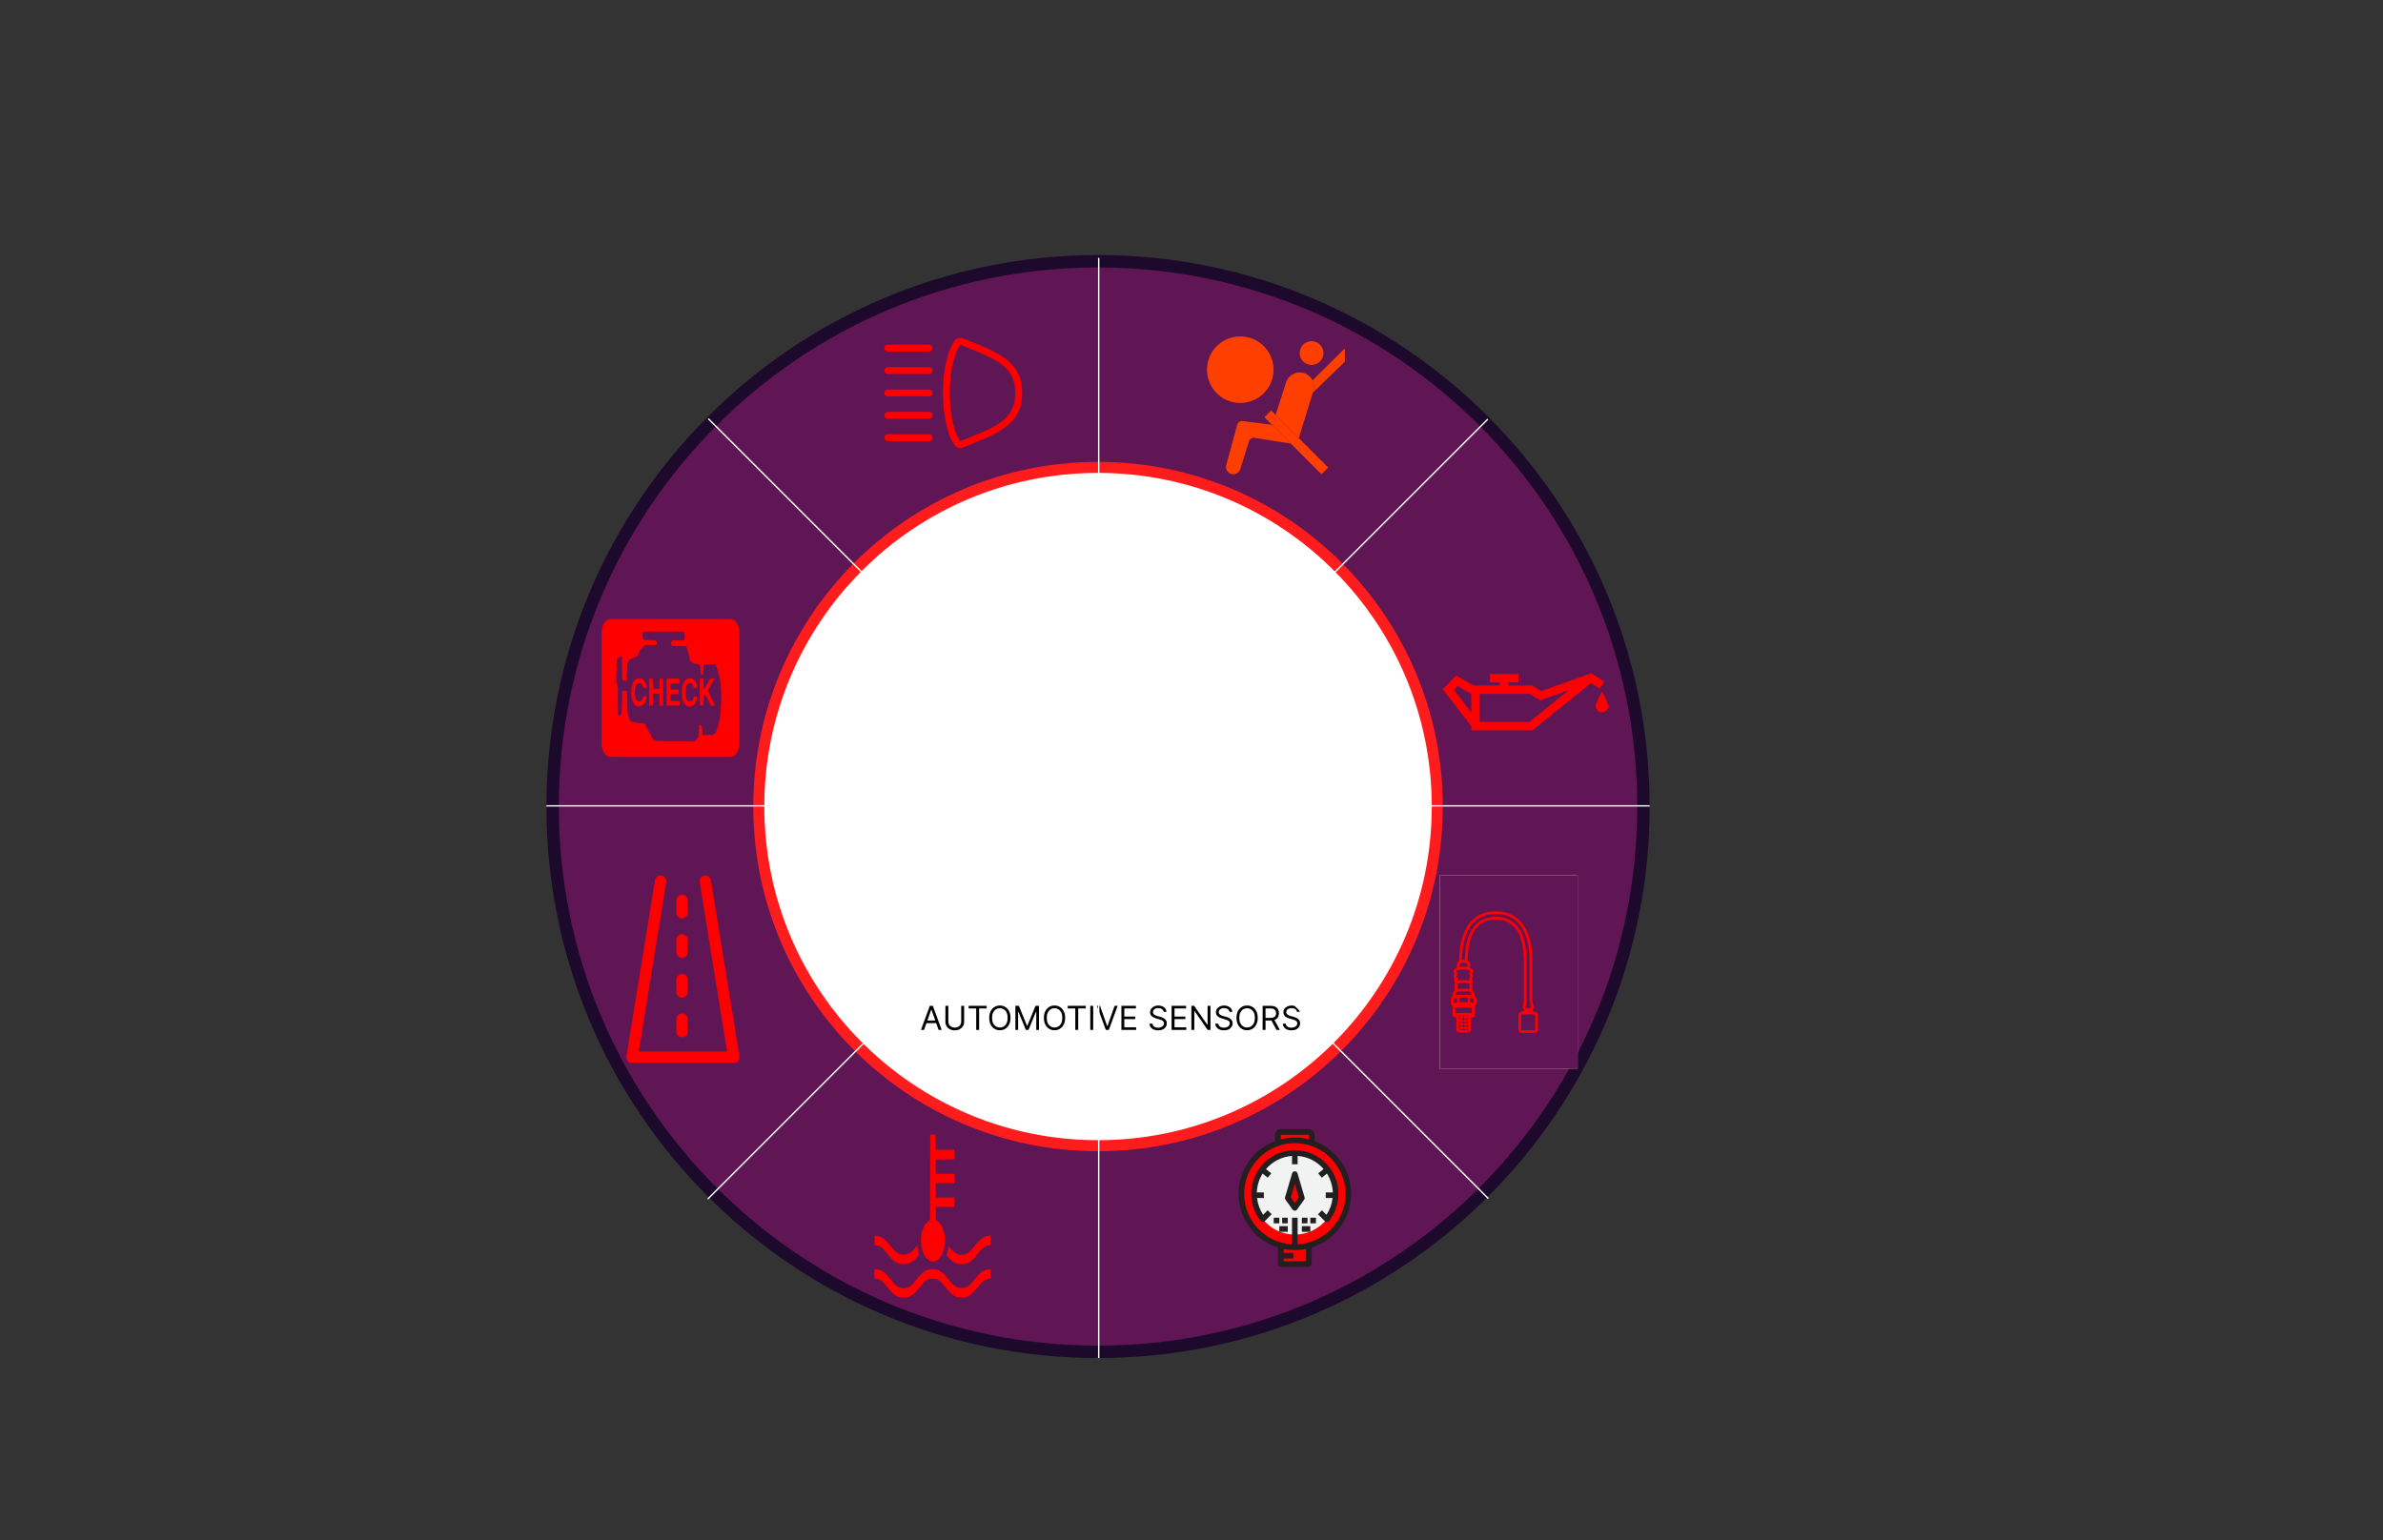 <svg id="eihUQOysJRl1" xmlns="http://www.w3.org/2000/svg" xmlns:xlink="http://www.w3.org/1999/xlink" viewBox="0 0 1728 1117" shape-rendering="geometricPrecision" text-rendering="geometricPrecision"><rect x="0" y="0" width="1728" height="1117" fill="#333333" stroke="none"/><rect width="1728" height="1117" rx="0" ry="0" transform="translate(7.224 0)" fill="transparent"/><g><path d="M1184.5,585c0,218.429-177.07,395.5-395.5,395.5-218.429,0-395.5-177.071-395.5-395.5s177.071-395.5,395.5-395.5c218.43,0,395.5,177.071,395.5,395.5Z" transform="translate(7.224 0)" fill="#601554" stroke="#1c092b" stroke-width="9"/><circle r="246" transform="translate(796.224 585)" fill="#fff" stroke="#ff1c1c" stroke-width="8"/><rect width="371" height="235" rx="0" ry="0" transform="translate(611.224 468)" fill="none"/><path d="M662.83,747h-2.216l6.409-17.455h2.182L675.614,747h-2.216l-5.216-14.693h-.137L662.83,747Zm.818-6.818h8.932v1.875h-8.932v-1.875Zm26.139-10.637h2.114v11.557c0,1.193-.282,2.259-.844,3.196-.557.932-1.344,1.668-2.361,2.208-1.017.534-2.21.801-3.58.801-1.369,0-2.562-.267-3.579-.801-1.017-.54-1.807-1.276-2.369-2.208-.557-.937-.836-2.003-.836-3.196v-11.557h2.114v11.387c0,.852.188,1.611.563,2.275.375.659.909,1.179,1.602,1.56.699.375,1.534.563,2.505.563.972,0,1.807-.188,2.506-.563.699-.381,1.233-.901,1.602-1.56.375-.664.563-1.423.563-2.275v-11.387Zm5.38,1.875v-1.875h13.091v1.875h-5.489v15.58h-2.113v-15.58h-5.489Zm30.354,6.853c0,1.841-.333,3.432-.998,4.772-.664,1.341-1.576,2.375-2.735,3.103-1.159.727-2.483,1.091-3.972,1.091s-2.812-.364-3.972-1.091c-1.159-.728-2.071-1.762-2.735-3.103-.665-1.34-.997-2.931-.997-4.772s.332-3.432.997-4.773c.664-1.341,1.576-2.375,2.735-3.102c1.16-.728,2.483-1.091,3.972-1.091s2.813.363,3.972,1.091c1.159.727,2.071,1.761,2.735,3.102.665,1.341.998,2.932.998,4.773Zm-2.046,0c0-1.512-.253-2.787-.758-3.827-.5-1.04-1.179-1.827-2.037-2.361-.853-.534-1.807-.801-2.864-.801s-2.014.267-2.872.801c-.852.534-1.531,1.321-2.037,2.361-.5,1.04-.75,2.315-.75,3.827c0,1.511.25,2.787.75,3.826.506,1.04,1.185,1.827,2.037,2.361.858.534,1.815.801,2.872.801s2.011-.267,2.864-.801c.858-.534,1.537-1.321,2.037-2.361.505-1.039.758-2.315.758-3.826Zm5.6-8.728h2.522l5.932,14.489h.205l5.931-14.489h2.523v17.455h-1.977v-13.261h-.171L738.586,747h-1.909l-5.455-13.261h-.17v13.261h-1.977v-17.455Zm36.078,8.728c0,1.841-.332,3.432-.997,4.772-.665,1.341-1.576,2.375-2.736,3.103-1.159.727-2.482,1.091-3.971,1.091s-2.813-.364-3.972-1.091c-1.159-.728-2.071-1.762-2.736-3.103-.664-1.34-.997-2.931-.997-4.772s.333-3.432.997-4.773c.665-1.341,1.577-2.375,2.736-3.102c1.159-.728,2.483-1.091,3.972-1.091s2.812.363,3.971,1.091c1.16.727,2.071,1.761,2.736,3.102s.997,2.932.997,4.773Zm-2.045,0c0-1.512-.253-2.787-.759-3.827-.5-1.04-1.179-1.827-2.037-2.361-.852-.534-1.806-.801-2.863-.801s-2.014.267-2.872.801c-.853.534-1.532,1.321-2.037,2.361-.5,1.04-.75,2.315-.75,3.827c0,1.511.25,2.787.75,3.826.505,1.04,1.184,1.827,2.037,2.361.858.534,1.815.801,2.872.801s2.011-.267,2.863-.801c.858-.534,1.537-1.321,2.037-2.361.506-1.039.759-2.315.759-3.826Zm3.918-6.853v-1.875h13.091v1.875h-5.488v15.58h-2.114v-15.58h-5.489Zm18.467-1.875v17.455h-2.114v-17.455h2.114Zm4.954,0l5.182,14.694h.204l5.182-14.694h2.216L796.822,747h-2.182l-6.409-17.455h2.216ZM805.95,747v-17.455h10.534v1.875h-8.421v5.898h7.875v1.875h-7.875v5.932h8.557v1.875h-10.67Zm30.639-13.091c-.102-.864-.517-1.534-1.245-2.011-.727-.478-1.619-.716-2.676-.716-.772,0-1.449.125-2.028.375-.574.25-1.023.594-1.347,1.031-.318.438-.477.935-.477,1.492c0,.465.111.866.332,1.201.228.33.517.605.87.827.352.216.721.395,1.108.537.386.136.741.247,1.065.332l1.773.478c.454.119.96.284,1.517.494.562.21,1.099.497,1.611.861.517.358.943.818,1.278,1.38.335.563.503,1.253.503,2.071c0,.944-.247,1.796-.742,2.557-.488.762-1.204,1.367-2.147,1.816-.938.448-2.077.673-3.418.673-1.25,0-2.332-.202-3.247-.605-.909-.404-1.625-.966-2.148-1.688-.517-.721-.809-1.559-.878-2.514h2.182c.057.659.279,1.205.665,1.636.392.426.886.745,1.483.955.602.204,1.25.307,1.943.307.807,0,1.531-.131,2.173-.392.642-.267,1.151-.637,1.526-1.108.375-.478.562-1.034.562-1.671c0-.579-.162-1.051-.485-1.415-.324-.363-.75-.659-1.279-.886-.528-.227-1.099-.426-1.713-.596l-2.148-.614c-1.363-.392-2.443-.952-3.238-1.679-.796-.727-1.193-1.679-1.193-2.855c0-.977.264-1.83.792-2.557.534-.733,1.25-1.301,2.148-1.705.903-.409,1.912-.613,3.026-.613c1.125,0,2.125.202,3,.605.875.398,1.568.943,2.079,1.636.517.693.79,1.48.818,2.361h-2.045ZM842.348,747v-17.455h10.534v1.875h-8.42v5.898h7.875v1.875h-7.875v5.932h8.556v1.875h-10.67Zm28.185-17.455v17.455h-2.046l-9.511-13.705h-.171v13.705h-2.113v-17.455h2.045l9.546,13.739h.17v-13.739h2.08Zm13.775,4.364c-.103-.864-.518-1.534-1.245-2.011-.727-.478-1.619-.716-2.676-.716-.773,0-1.449.125-2.028.375-.574.25-1.023.594-1.347,1.031-.318.438-.477.935-.477,1.492c0,.465.111.866.332,1.201.227.33.517.605.87.827.352.216.721.395,1.107.537.387.136.742.247,1.066.332l1.773.478c.454.119.96.284,1.517.494.562.21,1.099.497,1.61.861.517.358.944.818,1.279,1.38.335.563.503,1.253.503,2.071c0,.944-.248,1.796-.742,2.557-.488.762-1.204,1.367-2.148,1.816-.937.448-2.076.673-3.417.673-1.25,0-2.333-.202-3.247-.605-.909-.404-1.625-.966-2.148-1.688-.517-.721-.81-1.559-.878-2.514h2.182c.057.659.278,1.205.665,1.636.392.426.886.745,1.483.955.602.204,1.25.307,1.943.307.807,0,1.531-.131,2.173-.392.642-.267,1.151-.637,1.526-1.108.375-.478.562-1.034.562-1.671c0-.579-.162-1.051-.486-1.415-.323-.363-.75-.659-1.278-.886s-1.099-.426-1.713-.596l-2.148-.614c-1.363-.392-2.443-.952-3.238-1.679-.796-.727-1.194-1.679-1.194-2.855c0-.977.265-1.83.793-2.557.534-.733,1.25-1.301,2.148-1.705.903-.409,1.912-.613,3.025-.613c1.125,0,2.125.202,3,.605.875.398,1.568.943,2.08,1.636.517.693.79,1.48.818,2.361h-2.045Zm20.486,4.364c0,1.841-.332,3.432-.997,4.772-.665,1.341-1.577,2.375-2.736,3.103-1.159.727-2.483,1.091-3.972,1.091-1.488,0-2.812-.364-3.971-1.091-1.159-.728-2.071-1.762-2.736-3.103-.665-1.34-.997-2.931-.997-4.772s.332-3.432.997-4.773s1.577-2.375,2.736-3.102c1.159-.728,2.483-1.091,3.971-1.091c1.489,0,2.813.363,3.972,1.091c1.159.727,2.071,1.761,2.736,3.102s.997,2.932.997,4.773Zm-2.045,0c0-1.512-.253-2.787-.759-3.827-.5-1.04-1.179-1.827-2.037-2.361-.852-.534-1.807-.801-2.864-.801-1.056,0-2.014.267-2.872.801-.852.534-1.531,1.321-2.037,2.361-.5,1.04-.75,2.315-.75,3.827c0,1.511.25,2.787.75,3.826.506,1.04,1.185,1.827,2.037,2.361.858.534,1.816.801,2.872.801c1.057,0,2.012-.267,2.864-.801.858-.534,1.537-1.321,2.037-2.361.506-1.039.759-2.315.759-3.826ZM908.348,747v-17.455h5.898c1.363,0,2.483.233,3.358.699.875.461,1.522,1.094,1.943,1.901.42.807.631,1.724.631,2.753c0,1.028-.211,1.94-.631,2.736-.421.795-1.065,1.42-1.935,1.875-.869.448-1.98.673-3.332.673h-4.773v-1.909h4.705c.931,0,1.681-.137,2.25-.409.574-.273.988-.659,1.244-1.159.261-.506.392-1.108.392-1.807s-.131-1.31-.392-1.833c-.261-.522-.679-.926-1.253-1.21-.574-.29-1.332-.435-2.275-.435h-3.716v15.58h-2.114Zm8.216-7.841L920.859,747h-2.454l-4.227-7.841h2.386Zm16.681-5.25c-.102-.864-.517-1.534-1.244-2.011-.728-.478-1.62-.716-2.676-.716-.773,0-1.449.125-2.029.375-.574.25-1.023.594-1.346,1.031-.319.438-.478.935-.478,1.492c0,.465.111.866.333,1.201.227.33.517.605.869.827.352.216.722.395,1.108.537.386.136.741.247,1.065.332l1.773.478c.455.119.96.284,1.517.494.563.21,1.1.497,1.611.861.517.358.943.818,1.278,1.38.336.563.503,1.253.503,2.071c0,.944-.247,1.796-.741,2.557-.489.762-1.205,1.367-2.148,1.816-.938.448-2.077.673-3.418.673-1.25,0-2.332-.202-3.247-.605-.909-.404-1.625-.966-2.148-1.688-.517-.721-.809-1.559-.877-2.514h2.181c.057.659.279,1.205.665,1.636.392.426.887.745,1.483.955.602.204,1.25.307,1.943.307.807,0,1.532-.131,2.174-.392.642-.267,1.15-.637,1.525-1.108.375-.478.563-1.034.563-1.671c0-.579-.162-1.051-.486-1.415-.324-.363-.75-.659-1.279-.886-.528-.227-1.099-.426-1.713-.596l-2.147-.614c-1.364-.392-2.444-.952-3.239-1.679s-1.193-1.679-1.193-2.855c0-.977.264-1.83.792-2.557.535-.733,1.25-1.301,2.148-1.705.904-.409,1.912-.613,3.026-.613c1.125,0,2.125.202,3,.605.875.398,1.568.943,2.079,1.636.517.693.79,1.48.818,2.361h-2.045Z" transform="translate(7.224 0)"/><line x1="789.5" y1="187" x2="789.5" y2="985" transform="translate(7.224 0)" fill="none" stroke="#fff"/><line x1="389" y1="584.5" x2="1189" y2="584.5" transform="translate(7.224 0)" fill="none" stroke="#fff"/><path d="M506,869.685L1071.69,304" transform="translate(7.224 0)" fill="none" stroke="#fff"/><line x1="506.354" y1="303.646" x2="1072.04" y2="869.332" transform="translate(7.224 0)" fill="none" stroke="#fff"/><g id="eihUQOysJRl12"><g><path d="M916.277,268.138c0,13.331-10.807,24.138-24.138,24.138s-24.138-10.807-24.138-24.138s10.807-24.138,24.138-24.138s24.138,10.807,24.138,24.138Z" transform="translate(7.224 0)" fill="#ff3f00"/><path d="M952.483,256.069c0,4.76-3.86,8.621-8.621,8.621-4.76,0-8.62-3.861-8.62-8.621s3.86-8.621,8.62-8.621c4.761,0,8.621,3.861,8.621,8.621Z" transform="translate(7.224 0)" fill="#ff3f00"/><path d="M955.932,339.124L951.057,344l-41.38-41.38l4.876-4.876l41.379,41.38Z" transform="translate(7.224 0)" fill="#ff3f00"/><path d="M915.13,308.075l-21.365-2.671c-1.711-.214-3.318.864-3.773,2.526l-8.009,29.371c-.827,3.029,1.147,6.111,4.244,6.626c2.612.436,5.145-1.121,5.934-3.648l6.35-20.323c.514-1.64,2.15-2.657,3.849-2.39l26.438,4.176-13.668-13.667Z" transform="translate(7.224 0)" fill="#ff3f00"/><path d="M934.576,317.767l10.56-34.226c1.728-5.598-1.515-11.517-7.165-13.072-5.376-1.479-10.961,1.552-12.651,6.865l-7.522,23.656l16.778,16.777Z" transform="translate(7.224 0)" fill="#ff3f00"/><path d="M945.137,283.541l-.404,1.307l23.266-22.495-.002-9.733-23.47,23.292c1.124,2.289,1.424,4.993.61,7.629Z" transform="translate(7.224 0)" fill="#ff3f00"/></g><g transform="translate(7.224 0)" clip-path="url(#eihUQOysJRl28)"><g><path d="M636.5,320h30c1.382,0,2.5-1.118,2.5-2.5s-1.118-2.5-2.5-2.5h-30c-1.382,0-2.5,1.118-2.5,2.5s1.118,2.5,2.5,2.5Z" fill="#f00"/><path d="M636.5,287.5h30c1.382,0,2.5-1.118,2.5-2.5s-1.118-2.5-2.5-2.5h-30c-1.382,0-2.5,1.118-2.5,2.5s1.118,2.5,2.5,2.5Z" fill="#f00"/><path d="M636.5,255h30c1.382,0,2.5-1.118,2.5-2.5s-1.118-2.5-2.5-2.5h-30c-1.382,0-2.5,1.118-2.5,2.5s1.118,2.5,2.5,2.5Z" fill="#f00"/><path d="M636.5,271.25h30c1.382,0,2.5-1.118,2.5-2.5s-1.118-2.5-2.5-2.5h-30c-1.382,0-2.5,1.118-2.5,2.5s1.118,2.5,2.5,2.5Z" fill="#f00"/><path d="M636.5,303.75h30c1.382,0,2.5-1.118,2.5-2.5s-1.118-2.5-2.5-2.5h-30c-1.382,0-2.5,1.118-2.5,2.5s1.118,2.5,2.5,2.5Z" fill="#f00"/><path d="M690.672,324.177h-.001c-.545.218-1.11.323-1.669.323-1.471,0-2.891-.722-3.746-2.004-5.447-8.171-8.212-22.787-8.212-37.496s2.764-29.325,8.212-37.496c.855-1.282,2.275-2.004,3.746-2.004.559,0,1.124.103,1.67.322l.001.001l3.402,1.356v.001c11.558,4.601,21.414,8.53,28.395,14.089c6.936,5.523,11.03,12.656,11.03,23.731s-4.094,18.208-11.03,23.731c-6.981,5.559-16.837,9.488-28.396,14.089l-.001.001-3.401,1.356Zm-1.486-74.641l-.377-.151-.225.338c-2.55,3.825-4.443,9.208-5.699,15.333C681.627,271.188,681,278.097,681,285s.627,13.812,1.885,19.944c1.256,6.125,3.149,11.508,5.699,15.333l.225.338.377-.151c1.162-.465,2.304-.919,3.424-1.365c10.894-4.337,19.767-7.869,26.059-12.445c3.484-2.533,6.199-5.401,8.04-8.922c1.841-3.523,2.791-7.668,2.791-12.732s-.95-9.209-2.791-12.732c-1.841-3.521-4.556-6.389-8.04-8.922-6.292-4.576-15.165-8.108-26.059-12.445-1.12-.446-2.262-.9-3.424-1.365Z" fill="#f00" stroke="#f00"/></g><clipPath id="eihUQOysJRl28"><rect width="100" height="100" rx="0" ry="0" transform="matrix(-1 0 0-1 734 335)" fill="#fff"/></clipPath></g><g transform="translate(0 0)"><path d="M434.173,548.801c-2.231-.734-4.116-3.376-4.884-6.845l-.254-1.148-.026-41.298c-.023-36.783-.01-41.416.119-42.398.476-3.638,2.216-6.565,4.606-7.749l.624-.309l44.313-.039c40.32-.036,44.38-.019,45.059.19c2.295.705,4.194,3.322,4.977,6.86l.254,1.148.026,41.297c.028,45.511.067,42.376-.545,44.465-.799,2.729-2.279,4.743-4.18,5.684l-.624.31-44.407.024c-39.154.022-44.483-.001-45.059-.19l.001-.002Zm63.604-12.478l1.206-1.263.252-1.006c.237-.944.257-1.202.318-4.181l.066-3.176.454-.582c.544-.698.685-.677,1.313.194l.442.614.108,3.006c.072,1.991.147,3.071.224,3.199.097.161.733.167,3.797.041l3.68-.153.697-.463c.695-.463,1.634-1.341,1.84-1.722.06-.111.724-2.517,1.475-5.347l1.366-5.146.441-7.085.441-7.086-.336-6.012-.337-6.012-1.481-5.511c-.856-3.183-1.614-5.791-1.794-6.174l-.311-.662-1.612.067c-.886.037-2.829.11-4.319.162l-2.708.094-.047,3.15c-.042,2.858-.065,3.195-.241,3.65l-.194.501-.693-.048c-.381-.026-.728-.099-.771-.161-.126-.187-.238-1.145-.387-3.322-.237-3.447-.197-3.215-.638-3.675-.375-.39-.483-.42-2.564-.708l-2.173-.301-.907-.838-.906-.839-.501-1.782c-.465-1.652-1.536-5.753-1.849-7.078-.25-1.062-.356-1.258-.862-1.602-.496-.336-.532-.34-4.763-.411-4.263-.073-5.48-.193-5.875-.579-.187-.183-.21-.323-.21-1.268v-1.063l.522-.652.523-.652h4.196h4.196l.098-.393c.054-.217.184-.942.29-1.611l.193-1.216-.32-1.575-.319-1.575h-14.726c-12.968,0-14.74.026-14.856.215-.073.118-.239.71-.369,1.315l-.236,1.099.264,1.602c.146.881.299,1.652.342,1.714.042.061,1.905.174,4.14.251l4.062.139.794.488.793.488.028,1.046c.017.648-.014,1.122-.081,1.247-.091.168-.807.202-4.266.202h-4.156l-.712.594c-.391.326-1.246,1.176-1.899,1.887l-1.188,1.294-.717,2.066c-.717,2.064-.718,2.067-1.222,2.408-.278.188-1.492.662-2.699,1.052-1.206.39-2.244.755-2.306.811-.575.518-1.173,1.424-1.596,2.413l-.49,1.145-.295,6.055c-.162,3.33-.32,6.116-.35,6.191-.064.159-1.271.163-1.987.007-.372-.081-.567-.218-.782-.547l-.286-.439-.124-8.353c-.068-4.594-.126-8.37-.129-8.389-.027-.218-3.221,1.143-3.447,1.469-.098.142-.189,2.09-.397,8.562l-.27,8.377.581,2.265.581,2.266.05,9.59.05,9.59.607.458c.333.252.685.461.78.465.143.007.487-.359,1.213-1.292.043-.055.174-3.685.291-8.066.211-7.912.213-7.969.428-8.318.211-.345.245-.352,1.688-.352.809,0,1.492.049,1.516.109s.092,3.232.151,7.05c.089,5.709.141,7.245.294,8.658.182,1.675.203,1.759.835,3.364.799,2.027,1.412,2.927,2.213,3.249.295.119,2.471.455,4.834.746c5.095.629,4.862.531,5.472,2.299.27.78,1.023,2.243,2.729,5.301l2.357,4.222.604.334c.332.184,1.045.517,1.584.741l.98.407l13.55.011l13.55.01l1.205-1.264Zm-43.19-24.155c-1.343-.554-2.689-2.276-3.302-4.224-.51-1.623-.724-2.958-.788-4.934-.13-3.996.616-7.229,2.109-9.141c1.035-1.325,2.06-1.84,3.698-1.855c1.236-.011,1.814.187,2.802.96c1.331,1.042,2.23,2.743,2.486,4.704.168,1.291.184,1.275-1.23,1.229l-1.223-.04-.163-.74c-.381-1.729-1.119-2.495-2.496-2.595-.778-.056-.902-.027-1.43.336-.993.683-1.575,2.045-1.825,4.27-.193,1.721-.18,3.253.038,4.563.239,1.432.469,2.09,1.028,2.948.607.931,1.164,1.226,2.142,1.135c1.309-.121,2.27-1.118,2.524-2.619.066-.392.136-.794.155-.892.026-.132.36-.179,1.255-.179c1.41,0,1.401-.01,1.215,1.265-.256,1.759-1.097,3.695-1.973,4.543-.513.496-1.447,1.05-2.167,1.285-.801.261-2.198.252-2.855-.019Zm36.87.076c-1.525-.555-2.819-2.198-3.542-4.502-.603-1.922-.695-2.656-.697-5.583-.001-2.874.111-3.723.751-5.67c1.089-3.316,3.271-4.961,5.875-4.43c1.898.387,3.4,1.885,4.071,4.058.291.945.508,2.284.424,2.62-.043.173-.271.203-1.284.17l-1.231-.04-.154-.706c-.188-.862-.727-1.841-1.248-2.267-.33-.27-.536-.318-1.369-.319-.859,0-1.037.044-1.432.353-1.274.998-1.913,3.471-1.812,7.019.082,2.891.753,4.758,2.021,5.621.336.229.559.269,1.214.218c1.519-.117,2.344-1.037,2.668-2.977l.108-.644l1.2-.04c.66-.022,1.239.018,1.285.089.151.231-.101,1.771-.484,2.966-.65,2.023-1.895,3.395-3.619,3.984-.713.244-2.176.286-2.745.08Zm-27.944-.514c-.035-.055-.064-4.469-.064-9.809v-9.71h1.249c.926,0,1.276.049,1.352.19.068.125.112,1.401.128,3.686l.026,3.495h2.381h2.381l.025-3.495c.017-2.285.061-3.561.129-3.686.148-.275,2.348-.271,2.497.005.077.141.099,2.815.082,9.769l-.024,9.575h-1.308-1.307l-.047-4.294-.047-4.295h-2.381-2.382l-.046,4.295-.047,4.294-1.266.039c-.696.022-1.295-.004-1.331-.059Zm12.699-.003c-.034-.053-.063-4.388-.063-9.634c0-7.228.027-9.58.112-9.71.178-.272,8.885-.245,9.032.027.071.132.099.731.082,1.754l-.027,1.554-3.222.071-3.222.072v2.076v2.075l2.989.072l2.988.071v1.646v1.647l-2.988.071-2.989.072v2.362v2.362l3.409.071l3.409.072v1.646v1.646l-4.723.037c-2.598.02-4.752-.006-4.787-.06Zm24.096.003c-.036-.055-.065-4.469-.065-9.809v-9.71h1.242c.842,0,1.278.055,1.354.172.082.125.112,1.215.112,4.008c0,3.065.025,3.836.123,3.836.067,0,1.17-1.803,2.451-4.007l2.329-4.006l1.427-.001c1.162-.002,1.437.037,1.479.206.034.133-.789,1.615-2.314,4.166-1.301,2.177-2.379,4.045-2.396,4.152-.016.106,1.173,2.581,2.642,5.5c1.47,2.919,2.647,5.37,2.616,5.446-.032.08-.679.139-1.528.139-1.41,0-1.481-.014-1.66-.322-.103-.177-1.017-2.045-2.032-4.151-1.016-2.106-1.877-3.829-1.915-3.829-.037,0-.317.432-.621.96l-.554.96-.047,3.155-.046,3.155-1.266.04c-.697.022-1.296-.005-1.331-.06Z" transform="translate(7.224 0)" fill="#f00"/><path d="M1156.08,494.365l-9.39-6.055-36.26,12.891-6.78-4.015h-17.15v-2.238h7.36v-6.094h-20.82v6.094h7.36v2.238h-19.15l-12.63-7.274-9.62,10.042l20.46,26.488.19-.149v3.398h44.24l42.61-34.247l6.28,4.05l3.3-5.129Zm-109.05,6.012l2.69-2.804l9.92,5.721v13.417l-12.61-16.334Zm54.71,23.219h-35.99v-20.317h36.23l7.81,4.623l20.57-7.313-28.62,23.007ZM1159,512.145c0,2.52-2.04,4.567-4.57,4.567s-4.57-2.042-4.57-4.567c0-2.53,4.57-10.538,4.57-10.538s4.57,8.011,4.57,10.538Z" transform="translate(7.224 0)" fill="#f00"/><path d="M508.282,638.493c-.367-2.269-2.489-3.808-4.742-3.438-2.251.37-3.778,2.51-3.411,4.779l19.882,122.839h-64.022l19.883-122.839c.367-2.269-1.161-4.409-3.412-4.779-2.252-.37-4.374,1.169-4.741,3.438L447.054,766.166c-.195,1.206.145,2.437.929,3.367.785.931,1.936,1.467,3.147,1.467h73.74c1.212,0,2.362-.536,3.147-1.467.784-.93,1.124-2.161.929-3.367L508.282,638.493Z" transform="translate(7.224 0)" fill="#f00"/><path d="M487.339,752.278c-2.281,0-4.13-1.864-4.13-4.163v-8.882c0-2.3,1.849-4.164,4.13-4.164s4.131,1.864,4.131,4.164v8.882c0,2.299-1.849,4.163-4.131,4.163Z" transform="translate(7.224 0)" fill="#f00"/><path d="M487.339,723.55c-2.281,0-4.13-1.864-4.13-4.163v-8.882c0-2.3,1.849-4.164,4.13-4.164s4.131,1.864,4.131,4.164v8.882c0,2.299-1.849,4.163-4.131,4.163Z" transform="translate(7.224 0)" fill="#f00"/><path d="M487.339,694.822c-2.281,0-4.13-1.864-4.13-4.163v-8.882c0-2.299,1.849-4.163,4.13-4.163s4.131,1.864,4.131,4.163v8.882c0,2.299-1.849,4.163-4.131,4.163Z" transform="translate(7.224 0)" fill="#f00"/><path d="M487.339,666.095c-2.281,0-4.13-1.864-4.13-4.164v-8.882c0-2.299,1.849-4.163,4.13-4.163s4.131,1.864,4.131,4.163v8.882c0,2.3-1.849,4.164-4.131,4.164Z" transform="translate(7.224 0)" fill="#f00"/><path d="M667.363,823.026c-.075.13-.13,14.083-.13,31.023c0,29.043-.019,30.795-.317,30.957-1.116.583-2.827,2.337-3.683,3.732-3.535,5.841-3.591,15.706-.112,21.709c3.517,6.036,8.818,6.069,12.298,0s3.442-15.868-.093-21.709c-.837-1.395-2.567-3.149-3.665-3.732-.298-.162-.335-.681-.335-4.901v-4.705h6.698h6.697v-3.408-3.407h-6.698-6.698v-5.191-5.192h6.698h6.698v-3.408-3.408h-6.698-6.698v-5.191-5.192l6.661-.064l6.642-.098.056-3.504.056-3.472h-6.698-6.717l-.037-5.451-.055-5.42-1.88-.097c-1.023-.035-1.916-.002-1.99.129Z" transform="translate(7.224 0)" fill="#f00"/><path d="M626.953,896.558c-.056.259-.074,1.849-.056,3.537l.056,3.05l1.544.227c2.772.388,4.336,1.623,8,6.295c4.112,5.258,6.456,6.88,10.549,7.172c2.81.195,4.54-.162,6.753-1.492c1.47-.909,3.796-3.116,4.931-4.706l.539-.747-.372-1.266c-.205-.714-.521-2.142-.688-3.213-.186-1.071-.354-1.98-.373-2.045-.019-.064-.707.747-1.506,1.752-3.033,3.765-4.763,4.77-8.261,4.803-1.358.033-2.753-.162-3.349-.421-1.711-.714-3.87-2.759-6.419-6.036-1.321-1.719-3.07-3.699-3.907-4.381-2.38-2.011-7.199-3.665-7.441-2.529Z" transform="translate(7.224 0)" fill="#f00"/><path d="M708.554,896.525c-3.013.681-5.414,2.596-9.079,7.236-3.014,3.829-4.651,5.257-6.81,5.938-3.925,1.233-7.665-.324-10.884-4.51-.558-.714-1.042-1.2-1.097-1.104-.056.097-.298,1.135-.521,2.304-.242,1.168-.577,2.499-.744,2.953-.168.422-.242.909-.186,1.071.168.519,2.196,2.726,3.442,3.797c1.972,1.687,3.721,2.434,6.344,2.628c2.679.226,4.726-.195,6.679-1.364c1.898-1.135,3.237-2.466,5.916-5.905c3.534-4.544,5.842-6.231,8.465-6.263h1.061v-3.57-3.57l-.688.033c-.391.035-1.247.164-1.898.326Z" transform="translate(7.224 0)" fill="#f00"/><path d="M626.86,923.882v3.342l1.302.226c3.051.552,4.707,1.785,8.13,6.231c2.698,3.473,5.061,5.646,7.219,6.686c1.228.552,2.009.681,4.465.681c2.457,0,3.237-.129,4.466-.681c2.158-1.007,4.502-3.18,7.255-6.717c4-5.16,5.582-6.165,9.489-6.134c2.084.033,2.623.162,3.907.876c1.86,1.071,2.753,1.98,5.674,5.744c2.586,3.31,4.614,5.16,6.81,6.198c2.12,1.038,6.753,1.038,8.912.033c2.176-1.038,4.521-3.18,7.256-6.686c3.479-4.446,5.06-5.679,8.148-6.198l1.247-.226v-3.44-3.406l-1.637.195c-2.047.259-4.521,1.492-6.364,3.18-.762.681-2.474,2.661-3.795,4.348-3.795,4.901-5.618,6.069-9.32,6.069-3.591,0-5.507-1.266-9.489-6.36-2.754-3.537-4.744-5.386-6.883-6.393-2.047-.973-6.959-1.071-8.93-.162-2.494,1.136-4.614,3.147-8.187,7.757-3.014,3.894-5.135,5.16-8.558,5.16-3.59,0-5.562-1.266-9.005-5.744-2.493-3.213-4.056-4.867-5.693-6.036-1.451-1.006-4.075-1.914-5.507-1.914h-.912v3.371Z" transform="translate(7.224 0)" fill="#f00"/></g><g clip-path="url(#eihUQOysJRl47)"><g><rect width="100" height="140" rx="0" ry="0" transform="translate(1044 635)" fill="#fff"/><path d="M1156.5,635h-145.83v140h145.83v-140Z" fill="#601554"/><path d="M1057.57,736.28v10.712v0c.01.183.28.309.76.408.7.145,1.71.187,2.94.216v0c1.22-.029,2.24-.071,2.93-.216.48-.099.76-.225.77-.408h-.01v-10.712c0-.046-.03-.084-.08-.088-.52-.037-1.02-.063-1.46-.082-1.1-.047-1.94-.053-2.15-.051v0c-.21-.002-1.05.004-2.15.051-.44.019-.94.046-1.46.082-.05.004-.09.042-.09.088v0Zm45.97-2.008h1.41c.04,0,.08-.026.09-.065l.54-1.93c.01-.034,0-.068-.03-.091-.5-.387-.81-.924-.81-1.621v-.03c0-.005,0-.009,0-.015l.79-4.372c0-.005,0-.009,0-.015v-28.827c0-4.492-.38-9.215-1.43-13.581-2.41-10.042-8.06-17.203-19.47-17.359h-.01c-11.41.155-17.06,7.317-19.47,17.359-1.04,4.31-1.42,8.968-1.43,13.408c0,.038.02.07.06.083c1.04.374,1.76,1.02,1.76,1.947v3.032c0,.037.03.069.06.083.37.136.71.3,1.04.498.54.32.92.698,1.06,1.19.14.498.01,1.056-.5,1.709-.19.238-.28.408-.29.54-.01.105.05.225.17.379.33.441.54.84.58,1.263.03.451-.12.879-.53,1.34-.26.299-.37.538-.38.745-.01.201.08.411.25.646.25.355.31.736.26,1.098-.04.294-.15.572-.3.806-.02.031-.02.067,0,.096.08.116.13.239.15.373v.029c0,.003,0,.006,0,.009v4.669.002c0,.252.01.425.05.563.03.118.09.224.19.356l.24.314c0,.002,0,.003,0,.005.02.018.03.035.05.054.02.026.04.054.05.082.01.004.01.008.01.011l.5.667c.18.233.27.444.32.663.05.197.05.39.05.613v1.945c0,.039.02.071.06.084l.23.077c.47.16.78.399.97.713.19.303.25.647.25,1.04v2.756c0,.355-.11.681-.37.981-.19.226-.46.427-.84.601-.03.015-.05.044-.05.079v7.091c0,.005,0,.009,0,.014c0,.011.01.023.01.035.03.293-.14.528-.47.696-.17.088-.42.168-.72.232-.42.088-.96.152-1.58.169-.05.001-.09.041-.09.088v9.394.003c-.01.746-.57,1.142-1.55,1.346-.77.16-1.84.205-3.14.235v0h-.02v0c-1.29-.03-2.37-.075-3.14-.235-.98-.203-1.54-.599-1.55-1.346v-.003-9.394c0-.048-.04-.087-.09-.088-.61-.017-1.16-.08-1.58-.169-.3-.064-.54-.144-.72-.232-.33-.168-.5-.403-.46-.696c0-.012,0-.024,0-.035c0-.005,0-.01,0-.014v-7.091c0-.035-.02-.064-.05-.079-.37-.174-.65-.375-.84-.601-.26-.299-.37-.626-.37-.981v-2.756c0-.393.06-.737.25-1.04.19-.314.5-.553.97-.713l.23-.077c.04-.013.07-.045.07-.084l-.01-1.945c0-.223.01-.415.05-.613.05-.219.14-.43.32-.663l.53-.702c0-.002,0-.004,0-.005.01-.019.02-.036.04-.053v-.004c0-.002.01-.003.01-.004l.27-.365c.1-.131.16-.238.19-.355.04-.138.05-.311.05-.563v-.002-4.669c0-.004,0-.007,0-.01v-.029c.01-.062.02-.122.05-.18.01-.029,0-.06-.02-.084-.17-.211-.31-.47-.39-.752-.1-.333-.1-.701.06-1.065.15-.363.24-.635.24-.86-.01-.195-.09-.389-.28-.632-.32-.411-.49-.793-.51-1.199-.03-.403.09-.798.36-1.235.19-.323.26-.573.24-.802-.02-.243-.15-.504-.35-.824-.34-.576-.38-1.073-.2-1.519.17-.417.53-.748,1-1.033.41-.245.85-.439,1.3-.591.04-.012.07-.045.07-.083v-2.938c0-.848.61-1.46,1.5-1.845.04-.014.06-.045.06-.08c0-4.887.44-10.054,1.64-14.895c3.03-12.269,10.6-20.74,24.4-20.911v-.002h.05l.01.002c13.8.173,21.36,8.644,24.4,20.911c1.2,4.864,1.64,10.056,1.64,14.963v28.503c0,.005,0,.011,0,.016l.95,4.69c0,.006,0,.011,0,.017v.033c0,.69-.34,1.234-.88,1.626-.03.022-.04.058-.03.094l.53,1.922c.01.04.05.066.09.066h1.37c1.09,0,1.97.852,1.97,1.896v10.671c0,1.044-.88,1.896-1.97,1.896h-9.19c-1.09,0-1.98-.852-1.98-1.896v-10.671c0-1.044.89-1.896,1.98-1.896v-.002Zm2.64,0h1.34c.05,0,.09-.039.09-.088v-1.186c0-.045-.03-.083-.08-.087-.25-.026-.49-.07-.72-.131-.08-.019-.15-.039-.22-.062-.02-.008-.05-.005-.07.006-.02.012-.04.031-.04.055l-.39,1.383c-.01.028,0,.054.02.076.01.023.04.034.07.034v0Zm2.53,0h1.42c.03,0,.06-.012.08-.034.01-.022.02-.049.01-.076l-.39-1.393c0-.024-.02-.043-.04-.055s-.05-.014-.07-.007c-.08.024-.16.047-.24.067-.25.065-.51.112-.78.139-.05.005-.08.042-.08.088v1.184c0,.049.04.088.09.088v-.001Zm4.02.965h-9.19c-.54,0-.97.42-.97.931v10.672c0,.511.43.931.97.931h9.19c.53,0,.97-.42.97-.931v-10.672c0-.511-.44-.931-.97-.931Zm-3.51-3.394c.78-.2,1.39-.619,1.42-1.229c0-.008,0-.014,0-.021l-.95-4.684c0-.005,0-.011,0-.016v-28.587c0-4.841-.43-9.958-1.61-14.742-2.93-11.826-10.11-20.004-23.43-20.173v.002h-.05v-.002c-13.32.169-20.5,8.346-23.43,20.173-1.15,4.644-1.58,9.603-1.61,14.32c0,.027.01.05.04.068.02.017.04.024.07.018.95-.182,1.98-.196,2.94-.046.02.005.05-.002.07-.019.02-.018.03-.04.03-.067.03-4.412.43-9.03,1.46-13.328c2.53-10.497,8.55-17.946,20.45-18.105h.01c11.91.159,17.92,7.608,20.45,18.105c1.07,4.45,1.46,9.244,1.46,13.795v28.901c0,.006,0,.011,0,.016l-.79,4.367c0,.007,0,.012,0,.019.02.64.59,1.053,1.32,1.244.68.177,1.48.166,2.16-.01l-.01.001Zm-46.44,13.003c.39,0,.71.308.71.688s-.32.687-.71.687c-.4,0-.72-.308-.72-.687c0-.381.32-.688.72-.688Zm0-2.611c.39,0,.71.309.71.688c0,.381-.32.688-.71.688-.4,0-.72-.308-.72-.688s.32-.688.72-.688Zm0-2.61c.39,0,.71.309.71.688c0,.381-.32.688-.71.688-.4,0-.72-.308-.72-.688s.32-.688.72-.688Zm0-2.61c.39,0,.71.309.71.688c0,.381-.32.688-.71.688-.4,0-.72-.308-.72-.688s.32-.688.72-.688Zm-3.02,7.831c.4,0,.72.308.72.688s-.32.688-.72.688c-.39,0-.71-.308-.71-.688s.32-.688.71-.688Zm0-2.61c.4,0,.72.308.72.688s-.32.688-.72.688c-.39,0-.71-.309-.71-.688c0-.381.32-.688.71-.688Zm0-2.61c.4,0,.72.308.72.688s-.32.688-.72.688c-.39,0-.71-.309-.71-.688c0-.381.32-.688.71-.688Zm0-2.61c.4,0,.72.308.72.688s-.32.688-.72.688c-.39,0-.71-.309-.71-.688c0-.381.32-.688.71-.688Zm7.06-17.489c-.32-.362-.62-.58-.96-.704-.38-.139-.84-.179-1.44-.179l-3.15-.001-3.14.001c-.61,0-1.07.04-1.45.179-.35.13-.67.361-1,.75c0,.002,0,.002,0,.004s0,.003,0,.006l-.53.701c-.09.112-.13.208-.15.305-.03.119-.03.252-.03.41v1.547c0,.03.01.055.04.072.02.017.05.021.08.011l1.16-.391c.23-.077.47-.129.73-.162.26-.032.52-.046.79-.046h7c.27,0,.53.014.78.046.26.033.5.085.73.162l1.16.391c.03.009.06.006.09-.011.02-.017.03-.042.03-.072l.01-1.547c0-.158-.01-.291-.03-.41-.03-.097-.07-.193-.15-.305l-.57-.752c0-.002,0-.003,0-.005v0Zm-10.27-1.674c.45-.129.96-.17,1.58-.17l3.14-.001l3.15.001c.62,0,1.12.04,1.57.168.03.008.06.003.08-.014.03-.017.04-.042.04-.071v-.097v0-4.604c0-.015-.01-.027-.01-.04-.13-.248-1.14-.456-2.44-.596-.74-.079-1.56-.119-2.39-.119s-1.65.04-2.39.119c-1.3.14-2.31.348-2.44.596-.01.013-.01.026-.01.04v4.604v0v.098c0,.03.01.054.03.072.03.017.06.022.09.014v0Zm7.99-15.999v-2.69c0-.616-.8-1.036-1.83-1.24-.91-.182-1.97-.182-2.88,0-1.03.205-1.83.624-1.83,1.24v2.638c0,.027.01.051.03.068.03.017.05.024.08.018.08-.014.16-.028.24-.041c1.31-.207,4.26-.207,5.57,0c.17.027.34.058.51.093.03.006.05,0,.07-.017.03-.018.04-.042.04-.069v0Zm1.6,10.069c.06-.11.11-.232.13-.356.02-.148-.01-.302-.11-.441-.28-.4-.43-.789-.42-1.22.02-.425.21-.852.62-1.324.22-.251.31-.456.29-.648-.01-.219-.16-.471-.39-.774-.25-.337-.38-.645-.35-1.004.02-.331.18-.661.48-1.056.31-.389.4-.674.34-.888-.06-.22-.29-.422-.62-.618-.7-.42-1.51-.664-2.35-.798-1.18-.186-4.07-.186-5.25,0-.84.133-1.65.378-2.35.798-.3.179-.52.366-.6.566-.07.172-.04.393.14.685.26.431.44.806.47,1.221.05.429-.06.857-.37,1.366-.16.271-.24.495-.22.701.01.204.11.421.31.679.33.413.47.781.48,1.193c0,.382-.11.763-.32,1.241-.06.144-.06.302-.01.451.03.117.08.228.15.324.02.038.07.051.12.031.6-.281,1.47-.473,2.46-.579.79-.084,1.65-.126,2.5-.126s1.72.042,2.5.126c.88.095,1.67.257,2.26.49.04.018.09,0,.11-.04v0Zm-.56,11.237v4.294c0,.046.04.084.08.088.8.069,1.45.171,1.92.286.43.102.75.237.95.389.03.023.07.025.11.006.13-.078.23-.157.3-.239.09-.11.13-.233.13-.37v-2.756c0-.233-.02-.42-.1-.551-.08-.12-.21-.217-.44-.295l-2.58-.866c-.08-.029-.17-.053-.26-.072-.02-.006-.05,0-.07.017-.03.017-.04.041-.04.069v0Zm-.66,4.23v-4.307c0-.048-.04-.088-.09-.088h-.06-7-.02c-.05,0-.1.04-.1.088v4.305c0,.025.01.047.03.065.02.017.05.025.07.023.46-.03.91-.053,1.33-.071c1.1-.048,1.96-.054,2.19-.051v0c.23-.003,1.09.004,2.19.051.43.018.89.042,1.36.072.03.002.05-.006.07-.023s.03-.039.03-.065v.001Zm-7.93.061v-4.298c0-.027-.01-.051-.04-.068-.02-.018-.04-.023-.07-.018-.1.021-.2.047-.3.079l-2.57.866c-.23.077-.37.175-.44.295-.08.131-.11.319-.11.551v2.756c0,.136.04.26.14.37.07.082.17.161.3.239.03.019.07.017.1-.005.21-.152.53-.287.96-.39.48-.117,1.13-.219,1.94-.288.05-.005.09-.042.09-.088v-.001Zm10.82,2.258v-.777c0-.043-.03-.079-.07-.087-.09-.014-.22-.039-.4-.083-.44-.105-1.04-.199-1.81-.264-.77-.064-1.49-.106-2.11-.132-1.1-.047-1.94-.053-2.15-.051h-.01c-.21-.002-1.04.004-2.14.051-.62.027-1.35.068-2.11.132-.77.065-1.38.159-1.81.264-.18.044-.32.069-.4.083-.05.008-.08.044-.08.087v.777c0,.029.02.053.04.071.02.017.05.022.08.014.04-.01.08-.02.12-.03.48-.117,1.14-.22,1.96-.289.73-.062,1.48-.104,2.16-.132c1.1-.048,1.96-.053,2.19-.051v0c.23-.002,1.09.004,2.19.051.67.029,1.42.071,2.15.132.82.069,1.48.172,1.97.289.04.01.08.02.11.03.03.008.06.002.09-.014.02-.018.03-.042.03-.071v0Zm-.07,1.073c-.09-.015-.22-.039-.4-.084-.44-.105-1.04-.198-1.81-.263s-1.49-.106-2.11-.132c-1.1-.048-1.94-.053-2.15-.051h-.01c-.21-.002-1.04.003-2.14.051-.62.026-1.35.068-2.11.132-.77.065-1.38.158-1.81.263-.18.045-.32.069-.4.084-.05.008-.08.043-.08.086v4.65c0,.028.02.053.04.07.02.018.05.023.08.015.04-.01.08-.021.12-.03.48-.117,1.14-.22,1.96-.29.73-.061,1.48-.104,2.16-.132c1.1-.047,1.96-.053,2.19-.051v0c.23-.002,1.09.005,2.19.051.67.029,1.42.071,2.15.132.82.07,1.48.173,1.97.29.04.009.08.02.11.03.03.008.06.002.09-.015.02-.017.03-.041.03-.07v-4.65c0-.043-.03-.079-.07-.086v0Zm-1.77,5.602v.078c0,.025.01.046.03.064.01.017.04.025.06.024.15-.004.3-.012.44-.022.05-.004.08-.04.08-.085.01-.045-.03-.084-.07-.091-.14-.019-.29-.038-.44-.056-.03-.002-.05.005-.07.022-.02.018-.03.04-.03.066v0Zm-9.4.078v-.078c0-.026-.01-.048-.03-.066-.02-.017-.05-.024-.07-.022-.16.018-.3.037-.44.056-.05.007-.08.046-.08.091s.04.081.09.085c.14.01.28.018.43.022.03.001.05-.007.07-.024.02-.018.03-.039.03-.064v0Z" fill="#ff001b" stroke="#f00"/></g><clipPath id="eihUQOysJRl47"><rect width="100" height="140" rx="0" ry="0" transform="translate(1044 635)" fill="#fff"/></clipPath></g><g transform="translate(28.923-1.064)"><g><path d="M910,828.163c-4.285,0-8.387.694-12.245,2v-6.081c0-1.122.919-2.041,2.041-2.041h20.408c1.122,0,2.041.919,2.041,2.041v6.081c-3.857-1.306-7.96-2-12.245-2Z" fill="#f00"/><path d="M899.796,911.837v-7.143l.102-.327c3.224.877,6.612,1.347,10.102,1.347s6.878-.47,10.102-1.347l.102.327v13.265h-20.408v-6.122Z" fill="#fc0000"/><path d="M910,852.653L915.102,870L910,877.143L904.898,870L910,852.653Z" fill="#fc0000"/><path d="M922.245,830.163c-3.857-1.306-7.96-2-12.245-2s-8.387.694-12.245,2c-15.408,5.102-26.531,19.653-26.531,36.776c0,17.919,12.164,33,28.674,37.428c3.224.877,6.612,1.347,10.102,1.347s6.878-.47,10.102-1.347c16.51-4.428,28.674-19.509,28.674-37.428c0-17.123-11.123-31.674-26.531-36.776Z" fill="#f00"/><path d="M939.592,866.939c0,16.344-13.248,29.592-29.592,29.592-16.342,0-29.592-13.248-29.592-29.592s13.25-29.592,29.592-29.592c16.344,0,29.592,13.248,29.592,29.592Z" fill="#f1f2f2"/><path d="M904.898,870L910,877.143L915.102,870L910,852.653L904.898,870Z" fill="#fc0000"/><path d="M950.816,866.939c0-8.739-2.725-17.073-7.882-24.103-4.761-6.49-11.19-11.349-18.648-14.118v-4.636c0-2.251-1.831-4.082-4.082-4.082h-20.408c-2.251,0-4.082,1.831-4.082,4.082v4.636c-7.464,2.774-13.889,7.631-18.648,14.118-5.157,7.03-7.882,15.364-7.882,24.103c0,17.87,11.668,33.643,28.571,38.93v12.09c0,1.127.914,2.041,2.041,2.041h20.408c1.127,0,2.041-.914,2.041-2.041v-12.09c16.906-5.29,28.571-21.063,28.571-38.93Zm-30.612-42.857v3.343c-3.307-.864-6.727-1.303-10.204-1.303-3.478,0-6.9.44-10.204,1.303v-3.343h20.408Zm-18.367,91.836v-2.04h7.143v-4.082h-7.143v-2.872c2.681.551,5.417.831,8.163.831c2.747,0,5.484-.281,8.163-.831v8.994h-16.326Zm17.73-13.52c-2.457.668-4.981,1.072-7.526,1.214v-19.326h-4.082v19.326c-2.545-.142-5.07-.546-7.533-1.216-15.992-4.29-27.161-18.87-27.161-35.457c0-7.865,2.453-15.364,7.092-21.689c4.55-6.201,10.787-10.748,18.053-13.154c3.708-1.255,7.607-1.892,11.59-1.892c3.984,0,7.884.637,11.603,1.897c7.252,2.401,13.49,6.948,18.04,13.149c4.639,6.325,7.092,13.824,7.092,21.689c0,16.587-11.169,31.167-27.168,35.459Z" fill="#231f20"/><path d="M910,835.306c-10.639,0-20.506,5.3-26.393,14.177-3.428,5.163-5.24,11.199-5.24,17.456c0,.362,0,.737.022,1.116.239,6.793,2.593,13.196,6.807,18.518.362.457.902.737,1.484.77.038.003.077.004.116.004.541,0,1.062-.215,1.446-.601l4.96-4.98-2.892-2.881-3.272,3.286c-2.433-3.656-3.934-7.798-4.416-12.171h4.929v-4.082h-5.084c.177-4.866,1.616-9.543,4.189-13.627l3.698,2.973l2.557-3.181-3.833-3.082c4.769-5.561,11.543-8.995,18.881-9.535v6.044h4.082v-6.047c7.505.553,14.184,4.124,18.823,9.503l-3.877,3.117l2.557,3.181l3.753-3.016c2.522,3.985,4.05,8.659,4.233,13.67h-5.081v4.082h4.929c-.482,4.377-1.985,8.522-4.421,12.18l-3.293-3.279-2.88,2.893l4.98,4.958c.413.411.983.627,1.56.591.581-.034,1.119-.314,1.48-.77c4.214-5.322,6.568-11.725,6.807-18.517.022-.38.022-.755.022-1.117c0-17.442-14.191-31.633-31.633-31.633Z" fill="#231f20"/><path d="M919.184,884.286h-4.082v4.081h4.082v-4.081Z" fill="#231f20"/><path d="M925.306,884.286h-4.082v4.081h4.082v-4.081Z" fill="#231f20"/><path d="M921.224,890.408h-6.122v4.082h6.122v-4.082Z" fill="#231f20"/><path d="M898.776,884.286h-4.082v4.081h4.082v-4.081Z" fill="#231f20"/><path d="M904.898,884.286h-4.082v4.081h4.082v-4.081Z" fill="#231f20"/><path d="M904.898,890.408h-6.122v4.082h6.122v-4.082Z" fill="#231f20"/></g><path d="M917.06,869.424l-5.102-17.347c-.256-.868-1.053-1.465-1.958-1.465s-1.702.597-1.958,1.465l-5.102,17.347c-.177.602-.067,1.252.297,1.762l5.102,7.143c.383.536,1.002.855,1.661.855s1.278-.319,1.661-.855l5.102-7.143c.364-.51.474-1.16.297-1.762ZM910,873.632l-2.864-4.01L910,859.886l2.864,9.736-2.864,4.01Z" fill="#231f20"/></g></g></g></svg>